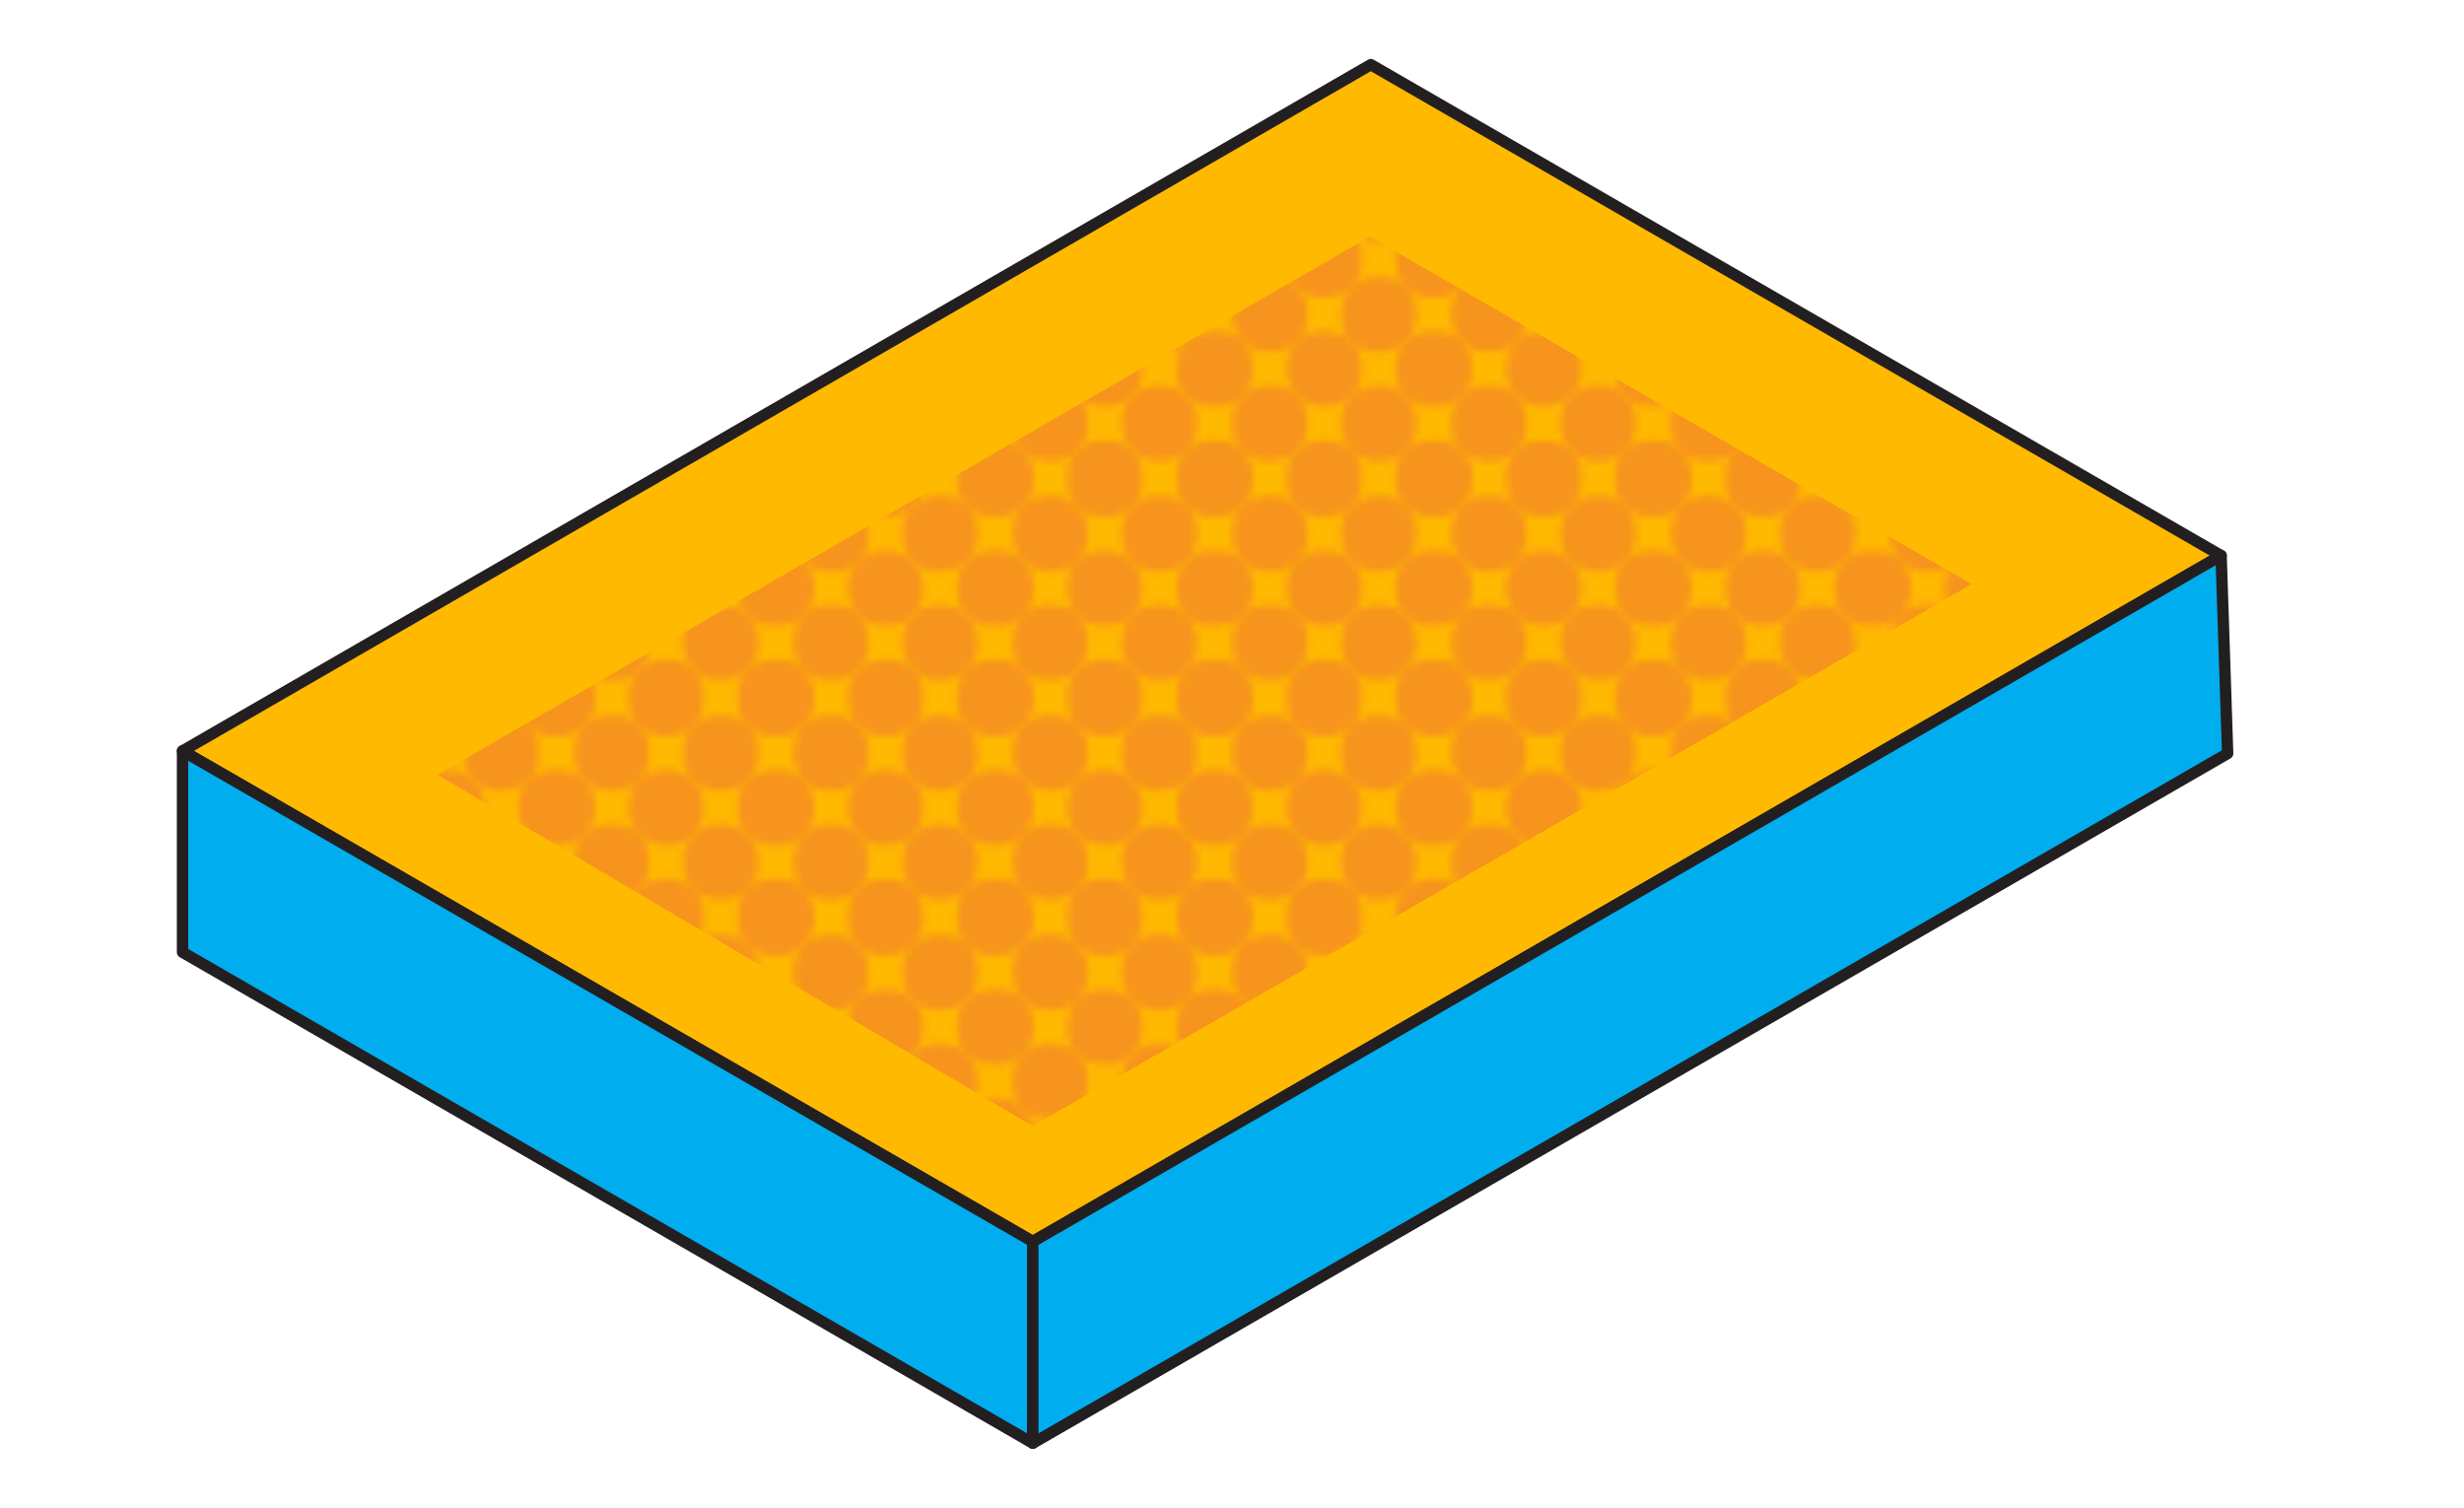 <?xml version="1.0" encoding="utf-8"?>
<!-- Generator: Adobe Illustrator 20.1.0, SVG Export Plug-In . SVG Version: 6.00 Build 0)  -->
<svg version="1.1" xmlns="http://www.w3.org/2000/svg" xmlns:xlink="http://www.w3.org/1999/xlink" x="0px" y="0px" width="865.3px"
	 height="529.5px" viewBox="0 0 865.3 529.5" enable-background="new 0 0 865.3 529.5" xml:space="preserve">
<pattern  x="-7030.1" y="-4179.7" width="28.8" height="28.8" patternUnits="userSpaceOnUse" id="_x31_0_dpi_70_x25_" viewBox="5 -33.8 28.8 28.8" overflow="visible">
	<g>
		<rect x="5" y="-33.8" fill="none" width="28.8" height="28.8"/>
		<g>
			<circle fill="#F7941D" cx="33.8" cy="-5" r="5"/>
			<circle fill="#F7941D" cx="19.4" cy="-5" r="5"/>
			<circle fill="#F7941D" cx="33.8" cy="-19.4" r="5"/>
			<circle fill="#F7941D" cx="19.4" cy="-19.4" r="5"/>
			<circle fill="#F7941D" cx="12.2" cy="-12.2" r="5"/>
			<circle fill="#F7941D" cx="26.6" cy="-12.2" r="5"/>
			<circle fill="#F7941D" cx="12.2" cy="-26.6" r="5"/>
			<circle fill="#F7941D" cx="26.6" cy="-26.6" r="5"/>
		</g>
		<g>
			<circle fill="#F7941D" cx="5" cy="-5" r="5"/>
			<circle fill="#F7941D" cx="5" cy="-19.4" r="5"/>
		</g>
		<g>
			<circle fill="#F7941D" cx="33.8" cy="-33.8" r="5"/>
			<circle fill="#F7941D" cx="19.4" cy="-33.8" r="5"/>
		</g>
		<g>
			<circle fill="#F7941D" cx="5" cy="-33.8" r="5"/>
		</g>
	</g>
</pattern>
<g id="Layer_1">
	
		<polygon fill="#FFB900" stroke="#231F20" stroke-width="4" stroke-linecap="round" stroke-linejoin="round" stroke-miterlimit="10" points="
		481.4,22.7 780,195.1 362.7,436 64.1,263.7 	"/>
	<pattern  id="SVGID_1_" xlink:href="#_x31_0_dpi_70_x25_" patternTransform="matrix(2.656 0 0 2.656 -1389.741 4876.633)">
	</pattern>
	<polygon fill="url(#SVGID_1_)" points="481,83.1 692.4,205.1 362.7,395.4 153.6,272.1 	"/>
	
		<polygon fill="#00AEEF" stroke="#231F20" stroke-width="4" stroke-linecap="round" stroke-linejoin="round" stroke-miterlimit="10" points="
		64.1,334.4 64.1,263.7 362.7,436 362.7,506.8 	"/>
	
		<polygon fill="#00AEEF" stroke="#231F20" stroke-width="4" stroke-linecap="round" stroke-linejoin="round" stroke-miterlimit="10" points="
		782.3,264.6 780,195.1 362.7,436 362.7,506.8 	"/>
</g>
<g id="Layer_3" display="none">
</g>
<g id="svg_demo">
</g>
</svg>
